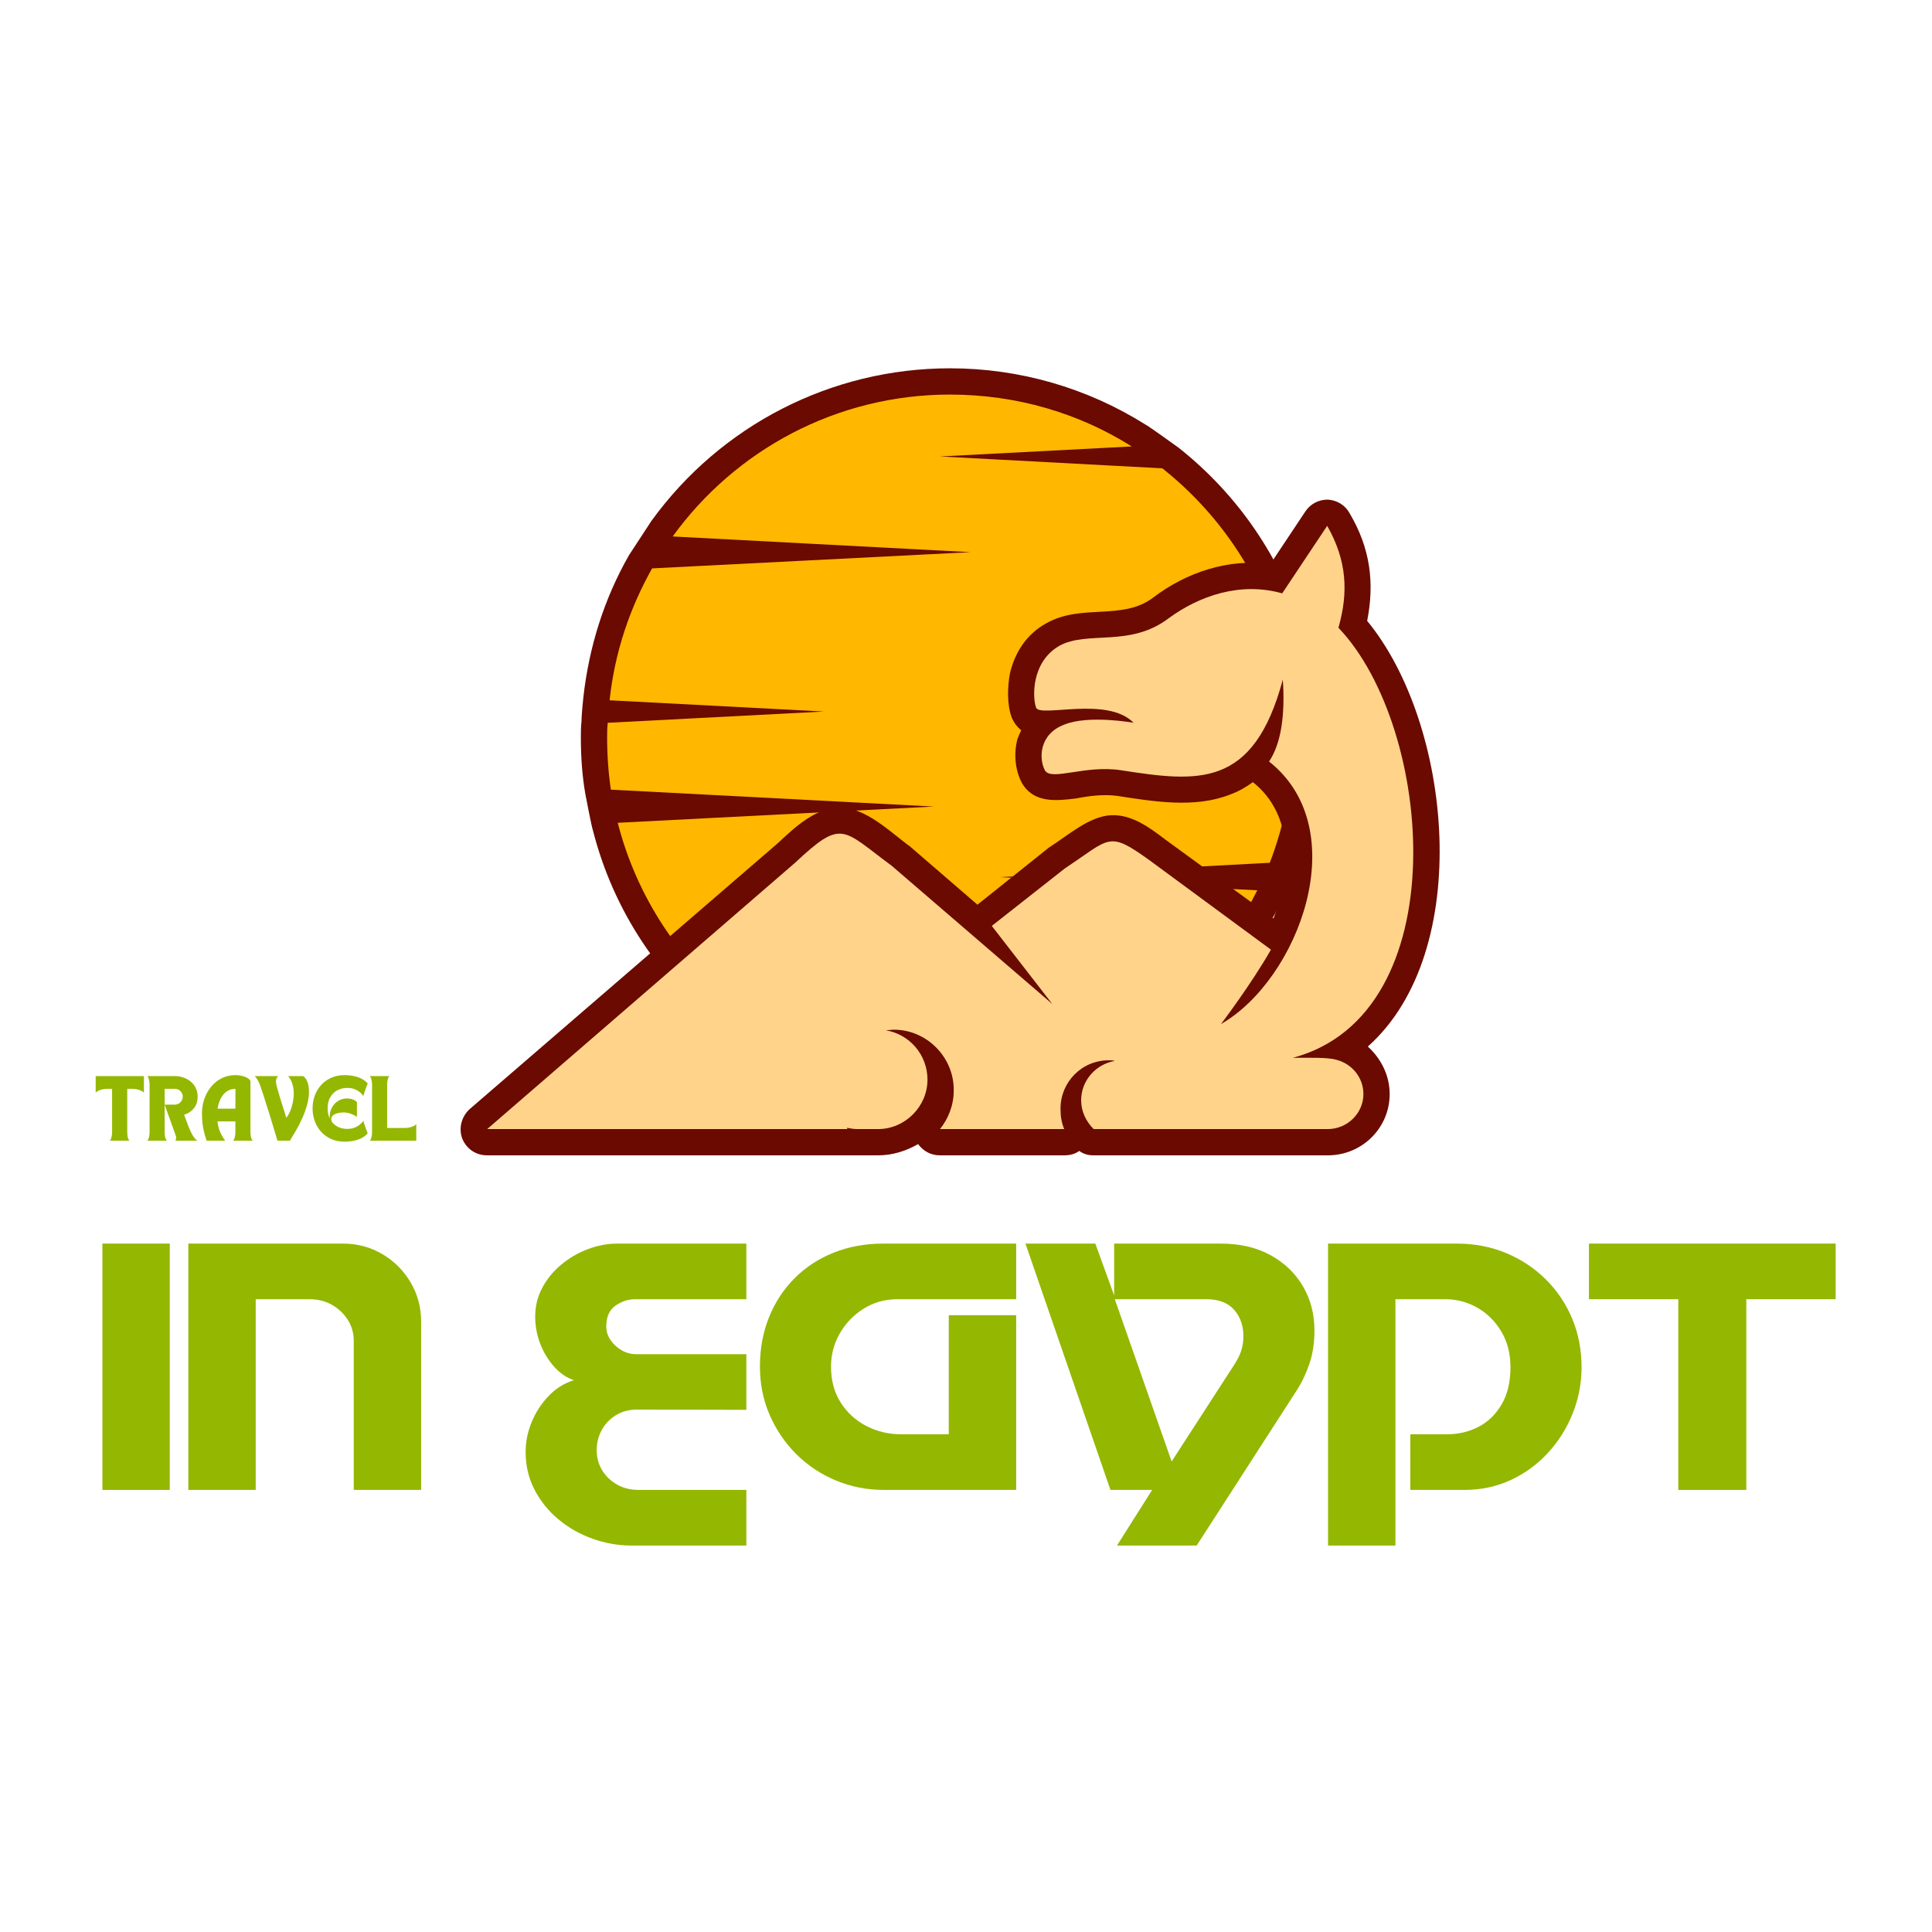 <svg xmlns="http://www.w3.org/2000/svg" xmlns:xlink="http://www.w3.org/1999/xlink" width="500" zoomAndPan="magnify" viewBox="0 0 375 375" height="500" preserveAspectRatio="xMidYMid meet" version="1.0"><defs><g/><clipPath id="8201c8f62b"><path d="M 112 71.375 L 257 71.375 L 257 215 L 112 215 Z M 112 71.375 " clip-rule="nonzero"/></clipPath><clipPath id="ae0877ee2e"><path d="M 89 96 L 280 96 L 280 224.375 L 89 224.375 Z M 89 96 " clip-rule="nonzero"/></clipPath></defs><g clip-path="url(#8201c8f62b)"><path fill="#6a0a00" d="M 228.758 86.898 C 240.273 96 248.762 108.375 253.004 122.453 C 253.246 123.18 254.215 126.695 254.336 127.547 C 255.551 132.645 256.035 137.984 256.035 143.203 C 256.035 152.18 254.461 161.039 251.188 169.289 C 250.699 170.383 249.973 171.23 249.125 171.836 C 249.25 172.93 249.125 174.02 248.641 175.113 C 236.516 199.5 211.664 214.91 184.391 214.91 C 151.66 214.91 123.051 192.707 115.051 161.039 C 114.93 160.918 113.594 154.121 113.594 154 C 112.988 150.484 112.746 146.844 112.746 143.203 C 112.746 142.109 112.746 141.141 112.867 140.047 C 112.867 139.078 113.113 136.285 113.234 135.316 C 114.324 125.609 117.234 116.266 122.082 107.773 L 126.445 101.102 C 139.902 82.531 161.355 71.488 184.391 71.488 C 197.848 71.488 210.938 75.254 222.336 82.41 C 222.699 82.531 228.273 86.535 228.758 86.898 Z M 228.758 86.898 " fill-opacity="1" fill-rule="evenodd"/></g><path fill="#ffb700" d="M 184.391 76.586 C 197.363 76.586 209.488 80.227 219.668 86.656 L 182.453 88.598 L 225.609 90.902 C 236.156 99.273 244.156 110.68 248.156 123.906 L 203.789 126.211 L 249.371 128.637 C 250.461 133.367 250.949 138.223 250.949 143.199 C 250.949 151.812 249.371 159.941 246.461 167.465 L 194.094 170.254 L 244.039 172.805 C 233.125 194.766 210.582 209.812 184.395 209.812 C 153.359 209.812 127.301 188.578 119.902 159.703 L 181.246 156.551 L 118.57 153.273 C 118.082 150 117.844 146.602 117.844 143.207 C 117.844 142.234 117.844 141.266 117.965 140.293 L 159.91 138.109 L 118.324 135.926 C 119.297 126.703 122.207 118.09 126.57 110.324 L 188.395 107.172 L 130.566 104.129 C 142.688 87.383 162.324 76.586 184.391 76.586 Z M 184.391 76.586 " fill-opacity="1" fill-rule="evenodd"/><g clip-path="url(#ae0877ee2e)"><path fill="#6a0a00" d="M 265.492 203.137 C 268.039 205.441 269.734 208.719 269.734 212.355 C 269.734 218.906 264.402 224.25 257.73 224.25 L 212.273 224.25 C 211.184 224.25 210.336 224.004 209.484 223.398 C 208.637 224.004 207.668 224.25 206.57 224.25 L 182.449 224.25 C 180.633 224.25 179.176 223.398 178.207 222.066 C 175.906 223.398 173.238 224.25 170.449 224.25 L 166.449 224.25 C 166.086 224.25 165.602 224.25 165.238 224.25 C 164.992 224.25 164.75 224.25 164.512 224.25 L 94.562 224.25 C 92.379 224.25 90.559 223.035 89.711 220.973 C 88.984 218.91 89.59 216.727 91.168 215.27 L 150.93 163.703 C 154.324 160.551 158.449 156.547 163.418 156.789 C 168.023 156.91 172.629 161.277 176.145 163.949 C 176.266 164.07 176.387 164.07 176.508 164.191 L 189.723 175.598 L 203.543 164.555 C 203.664 164.43 203.785 164.43 203.906 164.309 C 207.301 162.125 211.426 158.484 215.543 158.242 C 219.664 158 223.18 160.668 226.215 162.977 L 247.184 178.262 C 250.578 169.523 251.305 158.242 243.184 151.812 C 241.848 152.785 240.395 153.633 238.699 154.242 C 231.91 156.91 223.91 155.574 216.879 154.484 C 214.211 154.121 211.426 154.484 208.879 154.973 C 205 155.457 200.637 155.941 198.332 151.941 C 197 149.391 196.754 146.238 197.484 143.445 C 197.727 142.84 197.973 142.23 198.211 141.746 C 197.484 141.141 196.875 140.41 196.395 139.316 C 195.426 136.77 195.547 133.371 196.027 130.703 C 197 126.578 199.301 123.059 203.059 120.996 C 209.848 117.109 217.848 120.508 223.789 116.02 C 230.332 111.043 238.457 108.375 246.582 109.469 L 253.367 99.277 C 254.336 97.82 255.914 96.973 257.73 96.973 C 259.547 97.094 261.125 98.062 261.973 99.645 C 265.977 106.438 266.824 113.113 265.367 120.512 C 281.855 140.527 286.219 184.695 265.492 203.137 Z M 265.492 203.137 " fill-opacity="1" fill-rule="evenodd"/></g><path fill="#ffd48a" d="M 254.094 219.152 L 257.727 219.152 C 261.484 219.152 264.637 216.121 264.637 212.355 C 264.637 209.082 262.332 206.41 259.305 205.684 C 257.605 205.199 253.852 205.32 250.941 205.32 C 282.824 196.824 278.34 141.258 259.789 121.844 C 261.727 115.051 261.484 108.859 257.605 102.066 L 248.875 115.172 C 240.754 112.867 232.754 115.656 226.812 120.023 C 219.297 125.727 211.051 122.328 205.598 125.363 C 200.145 128.516 200.383 135.43 201.113 137.375 C 201.961 139.312 214.934 135.07 220.027 140.289 C 220.027 140.289 211.297 138.711 206.566 140.652 C 201.719 142.473 201.598 147.203 202.809 149.508 C 204.023 151.691 210.566 148.418 217.598 149.508 C 232.508 151.812 243.297 153.148 248.992 131.914 C 249.48 138.832 248.629 144.41 246.324 147.809 C 263.055 161.035 252.023 190.152 236.992 198.77 C 236.992 198.77 242.809 191.129 246.691 184.328 L 223.293 167.102 C 215.051 161.156 215.66 162.613 206.688 168.559 L 192.504 179.719 L 204.262 194.887 L 173.109 168.07 C 163.41 160.914 163.531 158.852 154.316 167.469 L 94.562 219.152 L 164.508 219.152 C 164.508 219.152 164.387 219.031 164.387 218.906 C 164.988 219.031 165.719 219.152 166.445 219.152 L 170.445 219.152 C 175.66 219.152 180.023 214.785 180.023 209.566 C 180.023 204.711 176.508 200.711 171.902 199.98 C 172.391 199.98 172.992 199.859 173.48 199.859 C 179.906 199.859 185.117 205.195 185.117 211.504 L 185.117 211.75 C 185.117 214.539 184.027 217.207 182.449 219.152 L 206.57 219.152 C 206.086 218.059 205.848 216.723 205.848 215.391 L 205.848 215.145 C 205.848 210.047 209.965 205.805 215.18 205.805 C 215.543 205.805 216.027 205.805 216.391 205.926 C 212.754 206.531 209.848 209.688 209.848 213.566 C 209.848 215.75 210.816 217.691 212.273 219.148 L 254.094 219.148 Z M 254.094 219.152 " fill-opacity="1" fill-rule="evenodd"/><g fill="#94b701" fill-opacity="1"><g transform="translate(18.078, 289.191)"><g><path d="M 1.797 -47.812 L 14.875 -47.812 L 14.875 0 L 1.797 0 Z M 1.797 -47.812 "/></g></g></g><g fill="#94b701" fill-opacity="1"><g transform="translate(34.758, 289.191)"><g><path d="M 1.797 -47.812 L 31.797 -47.812 C 34.598 -47.812 37.148 -47.129 39.453 -45.766 C 41.754 -44.41 43.582 -42.582 44.938 -40.281 C 46.301 -37.988 46.984 -35.441 46.984 -32.641 L 46.984 0 L 33.906 0 L 33.906 -28.922 C 33.906 -30.441 33.516 -31.812 32.734 -33.031 C 31.953 -34.25 30.922 -35.219 29.641 -35.938 C 28.359 -36.656 26.914 -37.016 25.312 -37.016 L 14.875 -37.016 L 14.875 0 L 1.797 0 Z M 1.797 -47.812 "/></g></g></g><g fill="#94b701" fill-opacity="1"><g transform="translate(83.178, 289.191)"><g/></g></g><g fill="#94b701" fill-opacity="1"><g transform="translate(101.178, 289.191)"><g><path d="M 18.656 -47.812 L 43.688 -47.812 L 43.688 -37.016 L 22.141 -37.016 C 20.742 -37.016 19.453 -36.594 18.266 -35.75 C 17.086 -34.914 16.5 -33.578 16.5 -31.734 C 16.5 -30.773 16.781 -29.883 17.344 -29.062 C 17.906 -28.25 18.625 -27.594 19.5 -27.094 C 20.375 -26.594 21.297 -26.344 22.266 -26.344 L 43.688 -26.344 L 43.688 -15.547 L 22.5 -15.594 C 20.938 -15.594 19.566 -15.234 18.391 -14.516 C 17.211 -13.797 16.289 -12.836 15.625 -11.641 C 14.969 -10.441 14.641 -9.141 14.641 -7.734 C 14.641 -6.254 15 -4.938 15.719 -3.781 C 16.438 -2.625 17.406 -1.703 18.625 -1.016 C 19.844 -0.336 21.211 0 22.734 0 L 43.688 0 L 43.688 10.797 L 21.359 10.797 C 18.797 10.797 16.285 10.352 13.828 9.469 C 11.367 8.594 9.164 7.344 7.219 5.719 C 5.281 4.102 3.734 2.188 2.578 -0.031 C 1.422 -2.25 0.844 -4.695 0.844 -7.375 C 0.844 -9.332 1.234 -11.258 2.016 -13.156 C 2.797 -15.062 3.883 -16.742 5.281 -18.203 C 6.676 -19.672 8.316 -20.703 10.203 -21.297 C 8.797 -21.773 7.523 -22.645 6.391 -23.906 C 5.254 -25.164 4.352 -26.645 3.688 -28.344 C 3.031 -30.051 2.703 -31.82 2.703 -33.656 C 2.703 -35.656 3.16 -37.516 4.078 -39.234 C 4.992 -40.953 6.223 -42.453 7.766 -43.734 C 9.305 -45.016 11.023 -46.016 12.922 -46.734 C 14.828 -47.453 16.738 -47.812 18.656 -47.812 Z M 18.656 -47.812 "/></g></g></g><g fill="#94b701" fill-opacity="1"><g transform="translate(146.658, 289.191)"><g><path d="M 24.844 -47.812 L 50.578 -47.812 L 50.578 -37.016 L 27.547 -37.016 C 25.098 -37.016 22.895 -36.395 20.938 -35.156 C 18.977 -33.914 17.438 -32.305 16.312 -30.328 C 15.195 -28.348 14.641 -26.219 14.641 -23.938 C 14.641 -21.258 15.258 -18.941 16.5 -16.984 C 17.738 -15.023 19.395 -13.504 21.469 -12.422 C 23.551 -11.336 25.816 -10.797 28.266 -10.797 L 37.5 -10.797 L 37.5 -33.906 L 50.578 -33.906 L 50.578 0 L 24.906 0 C 21.625 0 18.52 -0.609 15.594 -1.828 C 12.676 -3.047 10.117 -4.742 7.922 -6.922 C 5.723 -9.109 3.992 -11.648 2.734 -14.547 C 1.473 -17.453 0.844 -20.582 0.844 -23.938 C 0.844 -27.375 1.422 -30.539 2.578 -33.438 C 3.734 -36.344 5.379 -38.875 7.516 -41.031 C 9.66 -43.195 12.203 -44.867 15.141 -46.047 C 18.086 -47.223 21.32 -47.812 24.844 -47.812 Z M 24.844 -47.812 "/></g></g></g><g fill="#94b701" fill-opacity="1"><g transform="translate(199.038, 289.191)"><g><path d="M 17.344 -37.016 L 28.375 -5.516 L 40.375 -24.062 C 41.062 -25.102 41.539 -26.02 41.812 -26.812 C 42.094 -27.613 42.254 -28.477 42.297 -29.406 C 42.379 -31.602 41.812 -33.422 40.594 -34.859 C 39.375 -36.297 37.562 -37.016 35.156 -37.016 Z M 0 -47.812 L 13.562 -47.812 L 17.219 -37.734 L 17.219 -47.812 L 37.859 -47.812 C 41.617 -47.812 44.859 -47.062 47.578 -45.562 C 50.297 -44.062 52.395 -42.039 53.875 -39.5 C 55.352 -36.969 56.094 -34.117 56.094 -30.953 C 56.094 -28.516 55.766 -26.352 55.109 -24.469 C 54.453 -22.594 53.723 -21.016 52.922 -19.734 L 33.234 10.797 L 17.766 10.797 L 24.594 0 L 16.5 0 Z M 0 -47.812 "/></g></g></g><g fill="#94b701" fill-opacity="1"><g transform="translate(255.978, 289.191)"><g><path d="M 1.797 -47.812 L 26.766 -47.812 C 30.203 -47.812 33.391 -47.203 36.328 -45.984 C 39.266 -44.766 41.832 -43.066 44.031 -40.891 C 46.238 -38.711 47.953 -36.172 49.172 -33.266 C 50.391 -30.367 51 -27.219 51 -23.812 C 51 -20.695 50.426 -17.707 49.281 -14.844 C 48.145 -11.988 46.547 -9.441 44.484 -7.203 C 42.43 -4.961 40.023 -3.203 37.266 -1.922 C 34.504 -0.641 31.504 0 28.266 0 L 17.766 0 L 17.766 -10.797 L 24.844 -10.797 C 27.082 -10.797 29.129 -11.273 30.984 -12.234 C 32.848 -13.203 34.348 -14.656 35.484 -16.594 C 36.629 -18.531 37.203 -20.938 37.203 -23.812 C 37.203 -26.457 36.609 -28.77 35.422 -30.75 C 34.242 -32.727 32.695 -34.266 30.781 -35.359 C 28.863 -36.461 26.785 -37.016 24.547 -37.016 L 14.875 -37.016 L 14.875 10.797 L 1.797 10.797 Z M 1.797 -47.812 "/></g></g></g><g fill="#94b701" fill-opacity="1"><g transform="translate(307.818, 289.191)"><g><path d="M 0.594 -47.812 L 48.484 -47.812 L 48.484 -37.016 L 31.141 -37.016 L 31.141 0 L 17.938 0 L 17.938 -37.016 L 0.594 -37.016 Z M 0.594 -47.812 "/></g></g></g><g fill="#94b701" fill-opacity="1"><g transform="translate(18.307, 221.414)"><g><path d="M 0.266 -12.547 L 9.625 -12.547 L 9.625 -9.344 C 9.414 -9.539 9.172 -9.691 8.891 -9.797 C 8.617 -9.898 8.348 -9.973 8.078 -10.016 C 7.816 -10.055 7.578 -10.078 7.359 -10.078 L 6.391 -10.078 L 6.391 -1.609 C 6.391 -1.285 6.426 -0.969 6.5 -0.656 C 6.57 -0.344 6.688 -0.125 6.844 0 L 3 0 C 3.145 -0.125 3.254 -0.344 3.328 -0.656 C 3.41 -0.977 3.453 -1.301 3.453 -1.625 L 3.453 -10.078 L 2.516 -10.078 C 2.305 -10.078 2.066 -10.055 1.797 -10.016 C 1.523 -9.973 1.254 -9.898 0.984 -9.797 C 0.711 -9.691 0.473 -9.539 0.266 -9.344 Z M 0.266 -12.547 "/></g></g></g><g fill="#94b701" fill-opacity="1"><g transform="translate(28.314, 221.414)"><g><path d="M 0.719 -10.922 C 0.719 -11.242 0.676 -11.562 0.594 -11.875 C 0.52 -12.188 0.41 -12.41 0.266 -12.547 L 5.688 -12.547 C 6.207 -12.547 6.723 -12.457 7.234 -12.281 C 7.754 -12.113 8.223 -11.863 8.641 -11.531 C 9.066 -11.195 9.406 -10.781 9.656 -10.281 C 9.914 -9.781 10.047 -9.203 10.047 -8.547 C 10.047 -7.641 9.801 -6.883 9.312 -6.281 C 8.82 -5.688 8.191 -5.273 7.422 -5.047 L 8.156 -3.078 C 8.52 -2.117 8.859 -1.395 9.172 -0.906 C 9.484 -0.426 9.766 -0.125 10.016 0 L 5.719 0 C 5.812 -0.113 5.863 -0.273 5.875 -0.484 C 5.895 -0.691 5.844 -0.941 5.719 -1.234 L 3.641 -7 L 3.641 -1.609 C 3.641 -1.285 3.676 -0.969 3.75 -0.656 C 3.832 -0.344 3.945 -0.125 4.094 0 L 0.266 0 C 0.41 -0.125 0.52 -0.344 0.594 -0.656 C 0.676 -0.977 0.719 -1.301 0.719 -1.625 Z M 3.641 -7 L 5.5 -7 C 5.875 -7 6.18 -7.078 6.422 -7.234 C 6.66 -7.391 6.844 -7.586 6.969 -7.828 C 7.094 -8.066 7.156 -8.305 7.156 -8.547 C 7.156 -8.953 7.016 -9.305 6.734 -9.609 C 6.461 -9.922 6.062 -10.078 5.531 -10.078 L 3.641 -10.078 Z M 3.641 -7 "/></g></g></g><g fill="#94b701" fill-opacity="1"><g transform="translate(38.75, 221.414)"><g><path d="M 1.359 0 C 1.148 -0.613 0.977 -1.191 0.844 -1.734 C 0.719 -2.273 0.617 -2.832 0.547 -3.406 C 0.484 -3.977 0.453 -4.613 0.453 -5.312 C 0.453 -6.031 0.539 -6.742 0.719 -7.453 C 0.906 -8.172 1.176 -8.844 1.531 -9.469 C 1.895 -10.102 2.336 -10.664 2.859 -11.156 C 3.391 -11.645 4 -12.031 4.688 -12.312 C 5.383 -12.594 6.156 -12.734 7 -12.734 C 7.406 -12.734 7.801 -12.688 8.188 -12.594 C 8.582 -12.508 8.93 -12.379 9.234 -12.203 C 9.535 -12.035 9.742 -11.832 9.859 -11.594 L 9.859 -1.625 C 9.859 -1.301 9.895 -0.977 9.969 -0.656 C 10.051 -0.344 10.172 -0.125 10.328 0 L 6.484 0 C 6.629 -0.125 6.738 -0.344 6.812 -0.656 C 6.895 -0.969 6.938 -1.285 6.938 -1.609 L 6.938 -3.75 L 3.453 -3.75 C 3.547 -3.008 3.719 -2.332 3.969 -1.719 C 4.227 -1.113 4.562 -0.539 4.969 0 Z M 3.469 -6.219 L 6.938 -6.219 L 6.953 -10.062 C 6.379 -10.062 5.891 -9.941 5.484 -9.703 C 5.078 -9.473 4.734 -9.164 4.453 -8.781 C 4.18 -8.395 3.969 -7.977 3.812 -7.531 C 3.656 -7.082 3.539 -6.645 3.469 -6.219 Z M 3.469 -6.219 "/></g></g></g><g fill="#94b701" fill-opacity="1"><g transform="translate(49.329, 221.414)"><g><path d="M 1.797 -8.859 C 1.629 -9.359 1.473 -9.828 1.328 -10.266 C 1.191 -10.711 1.031 -11.125 0.844 -11.5 C 0.656 -11.875 0.414 -12.223 0.125 -12.547 L 4.688 -12.547 C 4.531 -12.41 4.414 -12.25 4.344 -12.062 C 4.27 -11.883 4.234 -11.711 4.234 -11.547 C 4.234 -11.336 4.281 -11.031 4.375 -10.625 C 4.477 -10.219 4.609 -9.75 4.766 -9.219 C 4.922 -8.688 5.086 -8.133 5.266 -7.562 C 5.441 -6.988 5.617 -6.43 5.797 -5.891 C 5.973 -5.359 6.117 -4.879 6.234 -4.453 C 6.43 -4.672 6.617 -4.957 6.797 -5.312 C 6.973 -5.676 7.129 -6.07 7.266 -6.5 C 7.398 -6.938 7.504 -7.379 7.578 -7.828 C 7.648 -8.285 7.688 -8.707 7.688 -9.094 C 7.688 -9.707 7.629 -10.227 7.516 -10.656 C 7.41 -11.094 7.285 -11.445 7.141 -11.719 C 6.992 -12 6.863 -12.207 6.75 -12.344 C 6.645 -12.477 6.594 -12.547 6.594 -12.547 L 9.531 -12.547 C 9.531 -12.547 9.582 -12.5 9.688 -12.406 C 9.801 -12.32 9.93 -12.172 10.078 -11.953 C 10.223 -11.734 10.352 -11.422 10.469 -11.016 C 10.582 -10.609 10.641 -10.098 10.641 -9.484 C 10.641 -8.641 10.516 -7.785 10.266 -6.922 C 10.023 -6.055 9.719 -5.207 9.344 -4.375 C 8.969 -3.551 8.566 -2.766 8.141 -2.016 C 7.711 -1.273 7.312 -0.602 6.938 0 L 4.531 0 C 4.32 -0.695 4.129 -1.332 3.953 -1.906 C 3.773 -2.488 3.609 -3.047 3.453 -3.578 C 3.297 -4.109 3.133 -4.641 2.969 -5.172 C 2.801 -5.711 2.617 -6.281 2.422 -6.875 C 2.234 -7.477 2.023 -8.141 1.797 -8.859 Z M 1.797 -8.859 "/></g></g></g><g fill="#94b701" fill-opacity="1"><g transform="translate(60.219, 221.414)"><g><path d="M 6.672 0.188 C 5.723 0.188 4.867 0.02 4.109 -0.312 C 3.348 -0.645 2.691 -1.109 2.141 -1.703 C 1.598 -2.297 1.18 -2.984 0.891 -3.766 C 0.598 -4.547 0.453 -5.383 0.453 -6.281 C 0.453 -7.176 0.598 -8.008 0.891 -8.781 C 1.18 -9.562 1.598 -10.25 2.141 -10.844 C 2.691 -11.438 3.348 -11.898 4.109 -12.234 C 4.867 -12.566 5.723 -12.734 6.672 -12.734 C 7.598 -12.734 8.453 -12.602 9.234 -12.344 C 10.016 -12.082 10.656 -11.676 11.156 -11.125 C 11.039 -10.852 10.93 -10.57 10.828 -10.281 C 10.734 -10 10.645 -9.738 10.562 -9.5 C 10.488 -9.258 10.426 -9.062 10.375 -8.906 C 10.332 -8.758 10.312 -8.688 10.312 -8.688 C 10.312 -8.688 10.25 -8.766 10.125 -8.922 C 10.008 -9.086 9.82 -9.27 9.562 -9.469 C 9.312 -9.676 8.988 -9.859 8.594 -10.016 C 8.195 -10.172 7.719 -10.25 7.156 -10.25 C 6.488 -10.25 5.867 -10.102 5.297 -9.812 C 4.723 -9.52 4.258 -9.078 3.906 -8.484 C 3.551 -7.898 3.375 -7.16 3.375 -6.266 C 3.375 -5.879 3.41 -5.523 3.484 -5.203 C 3.555 -4.879 3.656 -4.582 3.781 -4.312 C 3.738 -5.039 3.852 -5.695 4.125 -6.281 C 4.406 -6.863 4.805 -7.328 5.328 -7.672 C 5.859 -8.023 6.469 -8.203 7.156 -8.203 C 7.414 -8.203 7.676 -8.172 7.938 -8.109 C 8.207 -8.047 8.441 -7.957 8.641 -7.844 C 8.848 -7.727 8.988 -7.602 9.062 -7.469 L 9.062 -4.609 C 8.801 -4.828 8.438 -5.023 7.969 -5.203 C 7.5 -5.391 7.008 -5.484 6.5 -5.484 C 5.977 -5.484 5.508 -5.414 5.094 -5.281 C 4.676 -5.145 4.379 -4.941 4.203 -4.672 C 4.023 -4.398 4.031 -4.051 4.219 -3.625 C 4.57 -3.188 5.004 -2.852 5.516 -2.625 C 6.023 -2.406 6.57 -2.297 7.156 -2.297 C 7.719 -2.297 8.195 -2.375 8.594 -2.531 C 8.988 -2.695 9.312 -2.879 9.562 -3.078 C 9.82 -3.285 10.008 -3.469 10.125 -3.625 C 10.25 -3.789 10.312 -3.875 10.312 -3.875 C 10.312 -3.875 10.332 -3.797 10.375 -3.641 C 10.426 -3.492 10.488 -3.297 10.562 -3.047 C 10.645 -2.805 10.734 -2.539 10.828 -2.25 C 10.93 -1.969 11.039 -1.695 11.156 -1.438 C 10.656 -0.875 10.016 -0.461 9.234 -0.203 C 8.453 0.055 7.598 0.188 6.672 0.188 Z M 6.672 0.188 "/></g></g></g><g fill="#94b701" fill-opacity="1"><g transform="translate(71.5, 221.414)"><g><path d="M 0.266 0 C 0.41 -0.125 0.52 -0.344 0.594 -0.656 C 0.676 -0.977 0.719 -1.301 0.719 -1.625 L 0.719 -10.922 C 0.719 -11.242 0.676 -11.562 0.594 -11.875 C 0.52 -12.188 0.41 -12.41 0.266 -12.547 L 4.094 -12.547 C 3.945 -12.41 3.832 -12.188 3.75 -11.875 C 3.676 -11.57 3.641 -11.258 3.641 -10.938 L 3.641 -2.469 L 7.031 -2.469 C 7.25 -2.469 7.488 -2.488 7.75 -2.531 C 8.02 -2.57 8.289 -2.645 8.562 -2.75 C 8.844 -2.852 9.086 -3.004 9.297 -3.203 L 9.297 0 Z M 0.266 0 "/></g></g></g></svg>